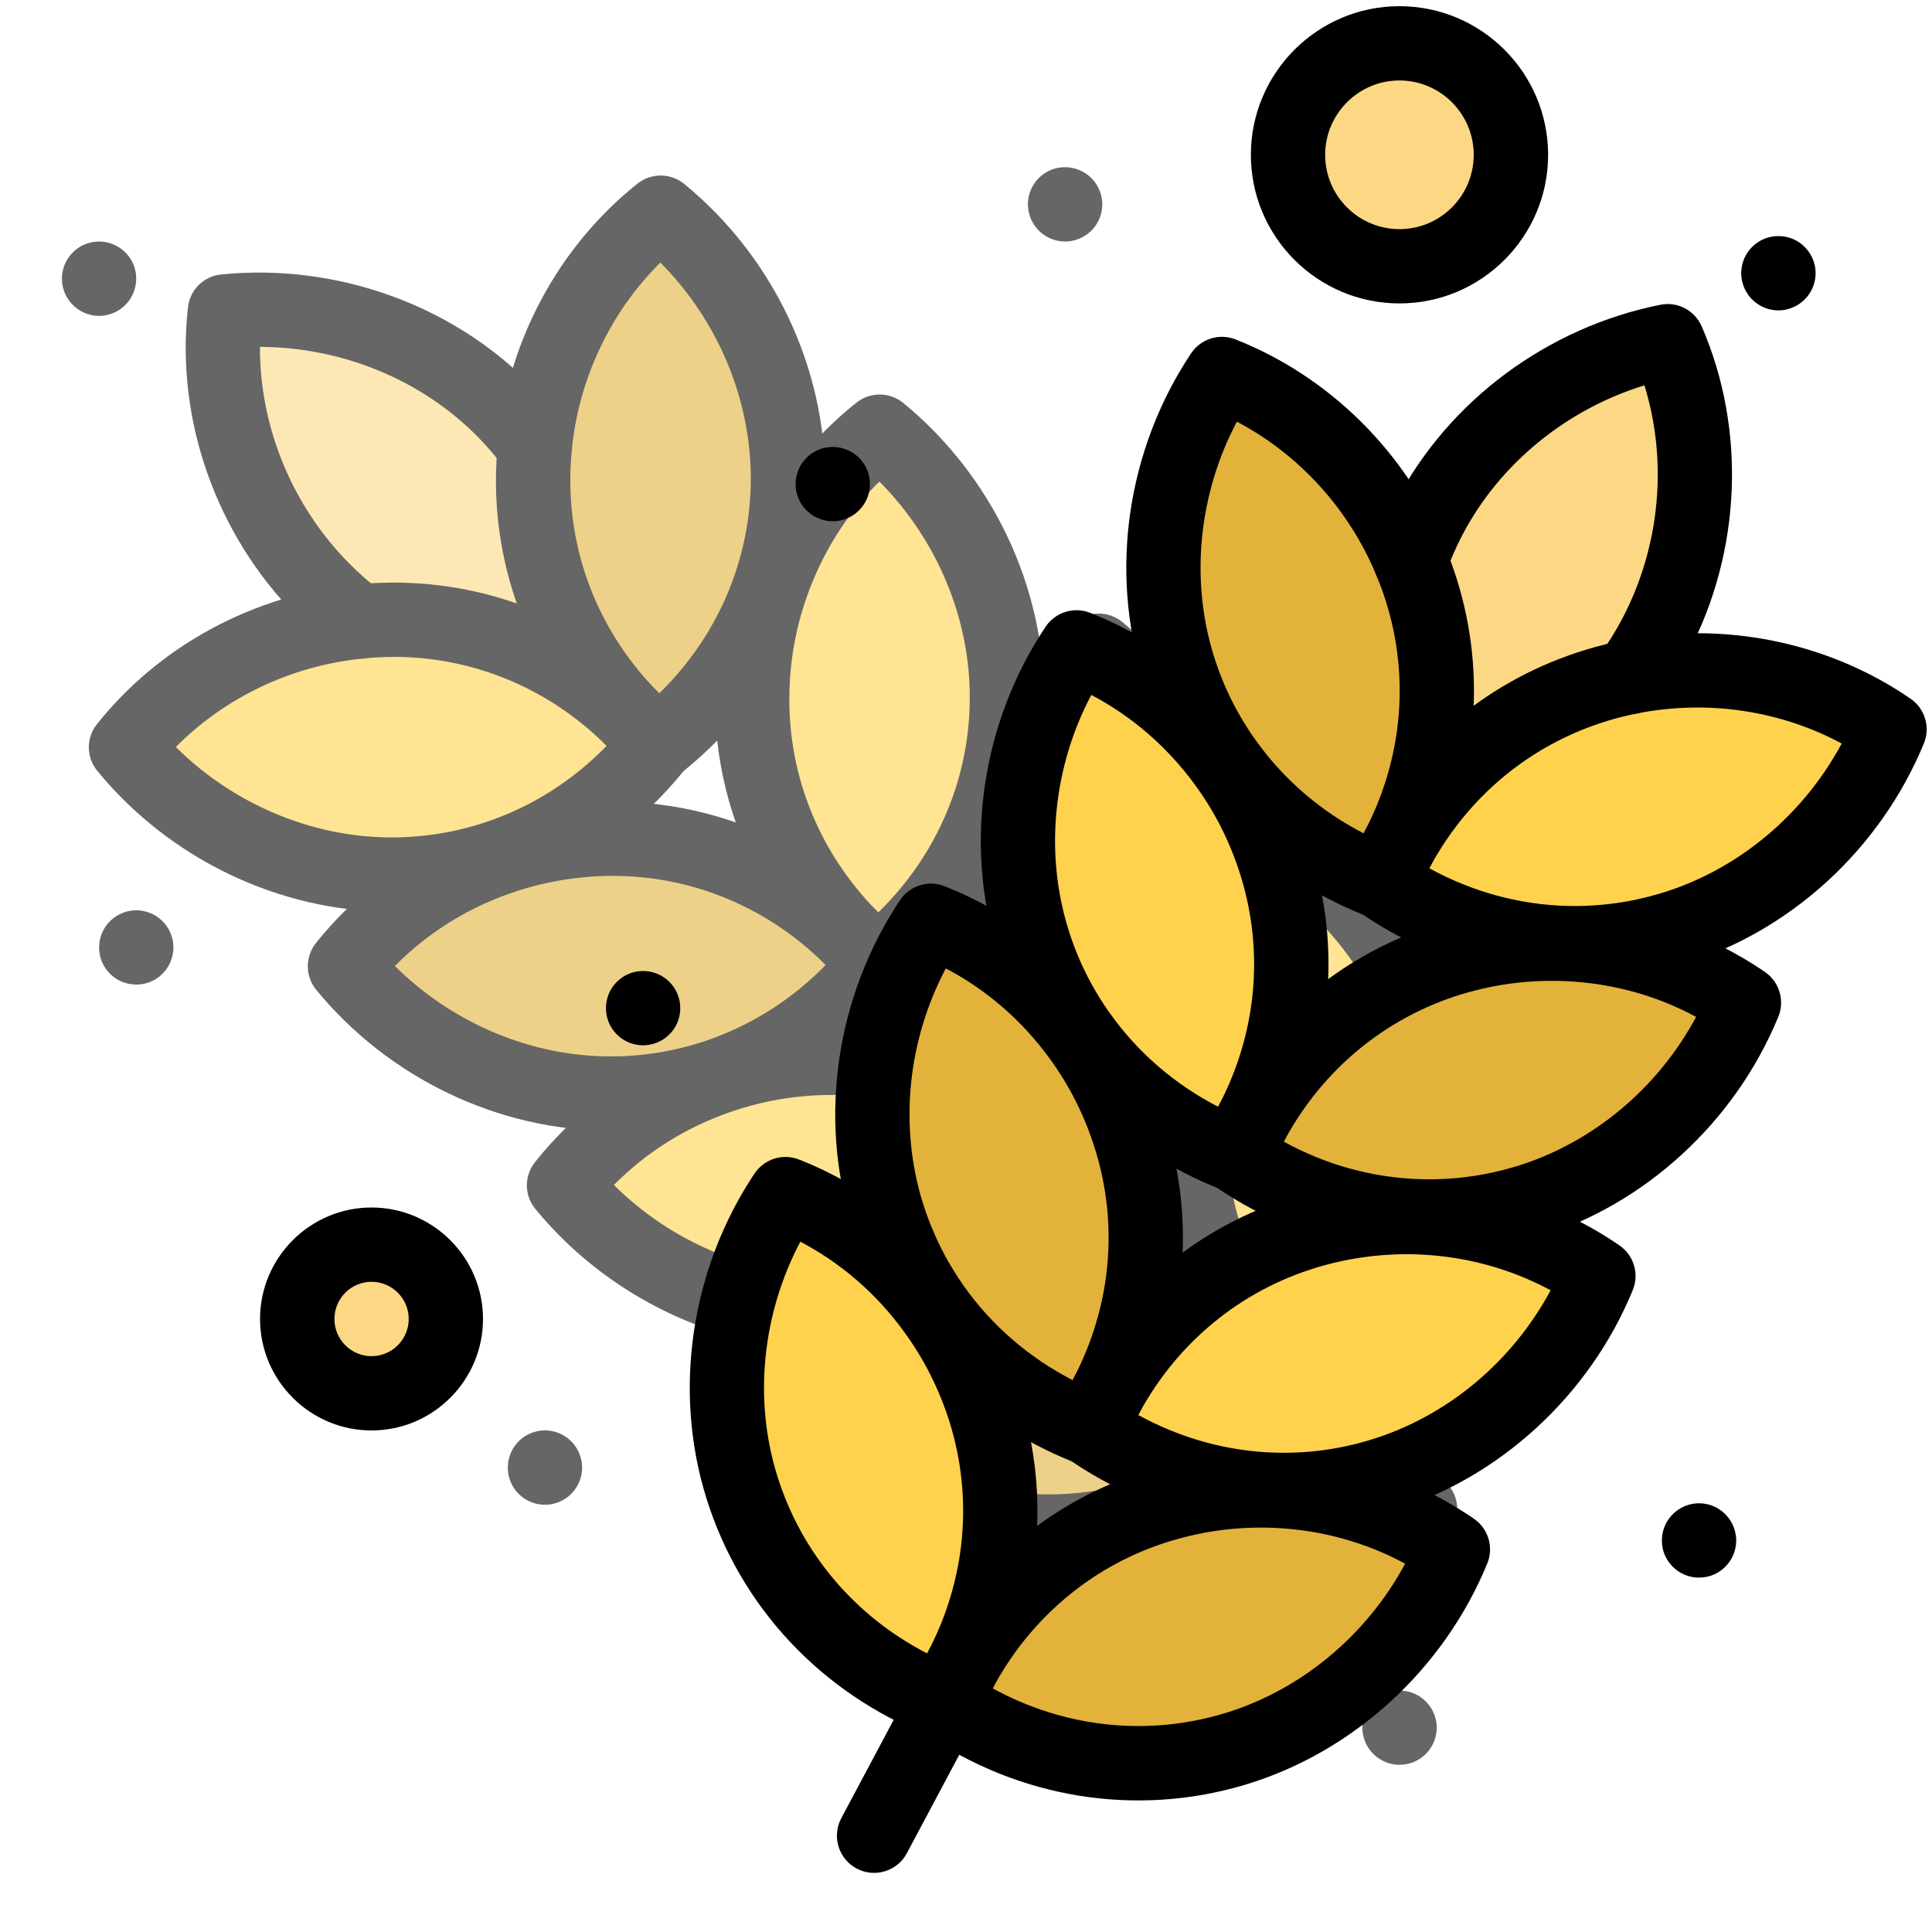 <svg xmlns="http://www.w3.org/2000/svg" width="20" height="20" viewBox="0 0 20 20" fill="none">
    <g clip-path="url(#clip0_10090_3211)">
        <path
            d="M14.487 2.756C15.125 2.756 15.641 2.24 15.641 1.603C15.641 0.965 15.125 0.449 14.487 0.449C13.85 0.449 13.334 0.965 13.334 1.603C13.334 2.24 13.85 2.756 14.487 2.756Z"
            fill="#FCD884" />
        <path
            d="M3.846 12.885C4.271 12.885 4.616 13.229 4.616 13.654C4.616 14.079 4.271 14.423 3.846 14.423C3.422 14.423 3.077 14.079 3.077 13.654C3.077 13.229 3.422 12.885 3.846 12.885Z"
            fill="#FCD884" />
        <g opacity="0.6">
            <path
                d="M6.839 2.202C7.641 2.858 8.164 3.874 8.156 4.972C8.154 5.35 8.091 5.713 7.977 6.054C7.759 6.703 7.352 7.27 6.821 7.693C6.721 7.611 6.626 7.525 6.536 7.433C5.901 6.79 5.513 5.914 5.519 4.952C5.52 4.841 5.526 4.731 5.537 4.621C5.631 3.654 6.111 2.781 6.839 2.202Z"
                fill="#E2B23B" />
            <path
                d="M5.519 4.952C5.513 5.914 5.901 6.79 6.536 7.433C5.892 6.799 5.017 6.41 4.055 6.416C3.942 6.417 3.83 6.422 3.719 6.434C3.586 6.334 3.46 6.223 3.34 6.102C2.568 5.321 2.211 4.252 2.328 3.224C3.359 3.121 4.447 3.469 5.219 4.251C5.335 4.369 5.44 4.492 5.536 4.621H5.537C5.525 4.731 5.52 4.841 5.519 4.952Z"
                fill="#FCD884" />
            <path
                d="M8.803 9.701C8.895 9.791 8.981 9.886 9.063 9.985C8.64 10.516 8.073 10.922 7.424 11.141C7.083 11.255 6.72 11.318 6.342 11.321C5.244 11.328 4.228 10.805 3.571 10.003C3.979 9.492 4.531 9.102 5.16 8.883C5.526 8.755 5.918 8.686 6.322 8.683C7.284 8.677 8.159 9.066 8.803 9.701Z"
                fill="#E2B23B" />
            <path
                d="M11.373 6.736C12.175 7.392 12.698 8.409 12.691 9.507C12.688 9.884 12.626 10.247 12.511 10.588C12.293 11.237 11.887 11.804 11.355 12.227C11.256 12.146 11.161 12.059 11.071 11.967C10.436 11.324 10.047 10.448 10.053 9.486C10.056 9.082 10.126 8.69 10.254 8.324C10.473 7.695 10.862 7.143 11.373 6.736Z"
                fill="#E2B23B" />
            <path
                d="M13.337 14.234C13.428 14.324 13.515 14.419 13.597 14.519C12.952 15.328 11.974 15.847 10.876 15.854C9.778 15.861 8.762 15.338 8.105 14.537C8.513 14.025 9.065 13.636 9.693 13.417C10.06 13.289 10.452 13.219 10.856 13.217C11.817 13.211 12.693 13.599 13.337 14.234Z"
                fill="#E2B23B" />
            <path
                d="M13.64 9.002C14.441 9.659 14.964 10.675 14.957 11.773C14.951 12.871 14.431 13.849 13.622 14.494C13.522 14.412 13.427 14.325 13.337 14.234C12.702 13.591 12.314 12.714 12.32 11.753C12.323 11.349 12.392 10.957 12.52 10.591C12.739 9.962 13.128 9.41 13.64 9.002Z"
                fill="#FFD24D" />
            <path
                d="M11.071 11.967C11.162 12.057 11.249 12.152 11.33 12.252C10.907 12.783 10.341 13.19 9.691 13.408C9.35 13.522 8.987 13.585 8.61 13.588C7.512 13.595 6.496 13.072 5.839 12.27C6.246 11.758 6.799 11.369 7.427 11.15C7.793 11.022 8.185 10.953 8.59 10.95C9.552 10.944 10.427 11.333 11.071 11.967Z"
                fill="#FFD24D" />
            <path
                d="M9.106 4.469C9.908 5.125 10.431 6.141 10.424 7.239C10.422 7.617 10.358 7.98 10.244 8.32C10.026 8.97 9.62 9.537 9.088 9.96C8.989 9.878 8.894 9.792 8.804 9.7C8.168 9.057 7.781 8.181 7.786 7.219C7.789 6.815 7.859 6.423 7.987 6.057C8.205 5.429 8.595 4.876 9.106 4.469Z"
                fill="#FFD24D" />
            <path
                d="M6.536 7.433C6.628 7.523 6.714 7.618 6.796 7.718C6.373 8.249 5.806 8.655 5.157 8.874C4.816 8.988 4.453 9.051 4.075 9.054C2.977 9.06 1.961 8.537 1.304 7.736C1.883 7.009 2.753 6.53 3.719 6.434C3.83 6.422 3.942 6.417 4.055 6.416C5.017 6.41 5.892 6.799 6.536 7.433Z"
                fill="#FFD24D" />
            <path
                d="M14.853 6.609C14.866 6.65 14.873 6.691 14.873 6.731C14.873 6.892 14.77 7.042 14.609 7.096C14.569 7.109 14.528 7.116 14.488 7.116C14.327 7.116 14.177 7.014 14.123 6.852C14.11 6.812 14.103 6.771 14.103 6.731C14.103 6.57 14.205 6.42 14.366 6.366C14.568 6.299 14.785 6.408 14.853 6.609Z"
                fill="black" />
            <path
                d="M14.853 17.763C14.866 17.804 14.873 17.844 14.873 17.885C14.873 18.046 14.77 18.196 14.609 18.25C14.569 18.263 14.528 18.269 14.488 18.269C14.327 18.269 14.177 18.167 14.123 18.006C14.11 17.966 14.103 17.925 14.103 17.884C14.103 17.724 14.205 17.574 14.366 17.52C14.568 17.453 14.785 17.562 14.853 17.763Z"
                fill="black" />
            <path
                d="M11.391 1.994C11.404 2.034 11.411 2.075 11.411 2.115C11.411 2.277 11.308 2.427 11.147 2.48C11.107 2.494 11.066 2.5 11.026 2.5C10.865 2.5 10.715 2.398 10.661 2.237C10.648 2.197 10.641 2.155 10.641 2.115C10.641 1.954 10.743 1.804 10.904 1.75C11.106 1.684 11.323 1.792 11.391 1.994Z"
                fill="black" />
            <path
                d="M6.006 15.071C6.02 15.111 6.026 15.152 6.026 15.192C6.026 15.354 5.924 15.504 5.763 15.557C5.723 15.571 5.682 15.577 5.641 15.577C5.48 15.577 5.33 15.475 5.276 15.314C5.263 15.274 5.257 15.233 5.257 15.192C5.257 15.031 5.359 14.881 5.52 14.827C5.721 14.76 5.939 14.869 6.006 15.071Z"
                fill="black" />
            <path
                d="M1.775 9.686C1.789 9.727 1.795 9.767 1.795 9.808C1.795 9.969 1.693 10.119 1.532 10.173C1.492 10.186 1.451 10.192 1.41 10.192C1.249 10.192 1.099 10.091 1.045 9.929C1.032 9.889 1.026 9.848 1.026 9.808C1.026 9.647 1.128 9.497 1.289 9.443C1.49 9.376 1.708 9.485 1.775 9.686Z"
                fill="black" />
            <path
                d="M1.391 2.763C1.404 2.804 1.41 2.844 1.41 2.885C1.41 3.046 1.308 3.196 1.147 3.25C1.107 3.263 1.066 3.27 1.026 3.27C0.865 3.27 0.715 3.167 0.661 3.007C0.647 2.966 0.641 2.926 0.641 2.885C0.641 2.724 0.743 2.574 0.904 2.52C1.106 2.453 1.323 2.562 1.391 2.763Z"
                fill="black" />
            <path
                d="M13.622 14.878C13.535 14.878 13.449 14.849 13.378 14.791C13.268 14.7 13.161 14.604 13.063 14.504C12.33 13.761 11.929 12.783 11.935 11.75C11.938 11.309 12.013 10.876 12.157 10.464C12.4 9.765 12.83 9.156 13.4 8.701C13.542 8.589 13.743 8.59 13.883 8.705C14.804 9.459 15.349 10.607 15.342 11.776C15.335 12.95 14.795 14.051 13.861 14.794C13.791 14.85 13.706 14.878 13.622 14.878ZM13.637 9.518C13.3 9.851 13.042 10.26 12.883 10.717C12.767 11.05 12.707 11.399 12.704 11.755C12.699 12.582 13.021 13.366 13.611 13.964C13.616 13.969 13.62 13.973 13.625 13.978C14.226 13.394 14.568 12.605 14.572 11.771C14.578 10.938 14.233 10.118 13.637 9.518Z"
                fill="black" />
            <path
                d="M10.855 16.239C9.695 16.239 8.557 15.694 7.808 14.781C7.693 14.641 7.692 14.439 7.804 14.297C8.259 13.727 8.869 13.297 9.568 13.054C9.979 12.91 10.412 12.835 10.854 12.832L10.877 12.832C11.9 12.832 12.869 13.233 13.607 13.96C13.707 14.059 13.804 14.165 13.895 14.275C14.009 14.415 14.011 14.617 13.898 14.758C13.154 15.692 12.054 16.232 10.879 16.239L10.855 16.239ZM8.622 14.534C9.217 15.125 10.03 15.47 10.855 15.47L10.874 15.47C11.708 15.464 12.497 15.123 13.082 14.522C13.077 14.518 13.072 14.513 13.068 14.508C12.474 13.923 11.696 13.601 10.877 13.601L10.858 13.601C10.502 13.604 10.153 13.664 9.821 13.78C9.363 13.939 8.954 14.197 8.622 14.534Z"
                fill="black" />
            <path
                d="M11.355 12.612C11.269 12.612 11.182 12.583 11.111 12.525C11.001 12.434 10.895 12.338 10.796 12.237C10.063 11.494 9.662 10.516 9.669 9.484C9.671 9.043 9.746 8.61 9.89 8.197C10.134 7.498 10.564 6.889 11.134 6.435C11.275 6.322 11.477 6.324 11.617 6.438C12.538 7.193 13.083 8.341 13.075 9.509C13.072 9.92 13.005 10.324 12.876 10.71C12.636 11.423 12.193 12.052 11.595 12.528C11.524 12.584 11.44 12.612 11.355 12.612ZM11.37 7.252C11.034 7.584 10.776 7.993 10.617 8.451C10.5 8.783 10.44 9.133 10.438 9.489C10.433 10.316 10.755 11.1 11.344 11.697C11.349 11.702 11.354 11.707 11.359 11.712C11.718 11.362 11.988 10.936 12.147 10.465C12.25 10.157 12.304 9.833 12.306 9.504C12.311 8.672 11.966 7.852 11.37 7.252Z"
                fill="black" />
            <path
                d="M8.588 13.973C7.429 13.973 6.29 13.427 5.541 12.514C5.426 12.374 5.425 12.173 5.538 12.031C5.991 11.461 6.601 11.031 7.3 10.787C7.713 10.643 8.146 10.569 8.587 10.566L8.611 10.565C9.633 10.565 10.603 10.966 11.341 11.694C11.441 11.792 11.537 11.898 11.628 12.008C11.743 12.149 11.744 12.35 11.631 12.492C11.154 13.09 10.526 13.533 9.813 13.773C9.426 13.903 9.022 13.97 8.612 13.972L8.588 13.973ZM6.355 12.267C6.95 12.858 7.763 13.203 8.588 13.203L8.607 13.203C8.935 13.201 9.259 13.148 9.568 13.044C10.039 12.885 10.465 12.616 10.815 12.256C10.81 12.251 10.806 12.246 10.801 12.242C10.207 11.657 9.43 11.335 8.611 11.335L8.592 11.335C8.236 11.337 7.887 11.397 7.554 11.514C7.096 11.673 6.687 11.931 6.355 12.267Z"
                fill="black" />
            <path
                d="M9.088 10.344C9.002 10.344 8.916 10.315 8.845 10.257C8.734 10.167 8.628 10.07 8.529 9.97C7.796 9.227 7.396 8.25 7.401 7.217C7.404 6.776 7.479 6.343 7.623 5.93C7.867 5.231 8.297 4.621 8.866 4.168C9.008 4.055 9.21 4.056 9.35 4.171C10.271 4.926 10.816 6.074 10.808 7.242C10.806 7.651 10.739 8.055 10.609 8.443C10.37 9.155 9.927 9.784 9.328 10.261C9.258 10.316 9.173 10.344 9.088 10.344ZM9.103 4.985C8.767 5.317 8.509 5.726 8.35 6.184C8.233 6.516 8.173 6.866 8.171 7.222C8.166 8.049 8.488 8.833 9.077 9.43C9.082 9.435 9.087 9.44 9.092 9.445C9.452 9.094 9.722 8.669 9.88 8.198C9.984 7.888 10.037 7.565 10.039 7.237C10.045 6.405 9.7 5.584 9.103 4.985Z"
                fill="black" />
            <path
                d="M6.32 11.705C5.161 11.705 4.022 11.16 3.274 10.247C3.159 10.107 3.157 9.905 3.27 9.763C3.725 9.193 4.334 8.763 5.033 8.52C5.445 8.376 5.878 8.301 6.32 8.298L6.343 8.298C7.366 8.298 8.335 8.699 9.073 9.427C9.173 9.525 9.27 9.631 9.36 9.742C9.475 9.882 9.476 10.083 9.364 10.225C8.887 10.823 8.259 11.266 7.546 11.505C7.158 11.635 6.754 11.703 6.344 11.705L6.32 11.705ZM4.088 10C4.682 10.591 5.496 10.936 6.32 10.936L6.339 10.936C6.668 10.934 6.991 10.88 7.301 10.776C7.772 10.618 8.197 10.348 8.548 9.989C8.543 9.984 8.538 9.979 8.533 9.975C7.94 9.389 7.162 9.067 6.343 9.067L6.325 9.067C5.968 9.07 5.619 9.13 5.287 9.246C4.829 9.405 4.42 9.663 4.088 10Z"
                fill="black" />
            <path
                d="M3.719 6.819C3.638 6.819 3.556 6.793 3.487 6.741C3.338 6.628 3.196 6.504 3.066 6.372C2.233 5.529 1.815 4.336 1.946 3.18C1.966 3 2.109 2.859 2.29 2.841C3.474 2.723 4.672 3.149 5.493 3.981C5.619 4.109 5.737 4.247 5.845 4.392C5.972 4.562 5.936 4.803 5.766 4.93C5.595 5.057 5.354 5.021 5.227 4.851C5.141 4.735 5.046 4.624 4.945 4.521C4.361 3.929 3.536 3.593 2.691 3.591C2.688 4.413 3.02 5.231 3.613 5.831C3.718 5.937 3.832 6.037 3.951 6.127C4.12 6.255 4.154 6.497 4.026 6.666C3.95 6.766 3.835 6.819 3.719 6.819Z"
                fill="black" />
            <path
                d="M6.821 8.077C6.734 8.077 6.648 8.048 6.577 7.991C6.467 7.9 6.361 7.803 6.262 7.703C5.529 6.96 5.128 5.982 5.134 4.95C5.135 4.825 5.142 4.702 5.154 4.582C5.257 3.528 5.784 2.55 6.599 1.901C6.741 1.788 6.943 1.789 7.083 1.904C8.004 2.658 8.549 3.806 8.541 4.975C8.538 5.386 8.471 5.79 8.341 6.176C8.102 6.888 7.659 7.517 7.061 7.994C6.99 8.05 6.906 8.077 6.821 8.077ZM6.836 2.718C6.321 3.228 5.991 3.919 5.919 4.659C5.91 4.756 5.904 4.855 5.904 4.955C5.899 5.781 6.221 6.566 6.81 7.163C6.815 7.168 6.82 7.173 6.824 7.178C7.184 6.827 7.454 6.402 7.612 5.931C7.716 5.623 7.77 5.299 7.772 4.97C7.777 4.138 7.432 3.317 6.836 2.718Z"
                fill="black" />
            <path
                d="M4.053 9.438C2.894 9.438 1.755 8.893 1.007 7.98C0.892 7.84 0.89 7.639 1.003 7.497C1.651 6.683 2.627 6.156 3.681 6.051C3.799 6.039 3.924 6.032 4.052 6.031L4.076 6.031C5.098 6.031 6.068 6.432 6.806 7.159C6.906 7.258 7.003 7.364 7.093 7.474C7.208 7.614 7.209 7.816 7.096 7.957C6.62 8.556 5.991 8.999 5.279 9.239C4.891 9.369 4.487 9.436 4.077 9.438L4.053 9.438ZM1.82 7.733C2.415 8.324 3.229 8.669 4.053 8.669L4.072 8.669C4.4 8.667 4.724 8.613 5.034 8.509C5.505 8.351 5.93 8.081 6.28 7.721C6.276 7.717 6.271 7.712 6.266 7.707C5.673 7.122 4.895 6.8 4.076 6.8L4.057 6.801C3.954 6.801 3.854 6.807 3.758 6.817C3.019 6.89 2.329 7.219 1.82 7.733Z"
                fill="black" />
            <path
                d="M14.701 16.008C14.602 16.008 14.504 15.97 14.429 15.895L13.325 14.791C13.174 14.64 13.174 14.397 13.325 14.247C13.475 14.097 13.718 14.097 13.868 14.247L14.973 15.351C15.123 15.501 15.123 15.745 14.973 15.895C14.898 15.97 14.799 16.008 14.701 16.008Z"
                fill="black" />
        </g>
        <path
            d="M3.846 14.808C3.21 14.808 2.692 14.29 2.692 13.654C2.692 13.018 3.21 12.5 3.846 12.5C4.482 12.5 5 13.018 5 13.654C5 14.29 4.482 14.808 3.846 14.808ZM3.846 13.269C3.634 13.269 3.462 13.442 3.462 13.654C3.462 13.866 3.634 14.039 3.846 14.039C4.058 14.039 4.231 13.866 4.231 13.654C4.231 13.442 4.058 13.269 3.846 13.269Z"
            fill="black" />
        <path
            d="M14.487 3.141C13.639 3.141 12.949 2.451 12.949 1.603C12.949 0.754 13.639 0.064 14.487 0.064C15.335 0.064 16.026 0.754 16.026 1.603C16.026 2.451 15.335 3.141 14.487 3.141ZM14.487 0.833C14.063 0.833 13.718 1.179 13.718 1.603C13.718 2.027 14.063 2.372 14.487 2.372C14.911 2.372 15.256 2.027 15.256 1.603C15.256 1.179 14.911 0.833 14.487 0.833Z"
            fill="black" />
        <path
            d="M12.651 3.871C12.076 4.733 11.872 5.858 12.2 6.906C12.312 7.266 12.478 7.596 12.687 7.888C13.085 8.445 13.639 8.869 14.271 9.118C14.342 9.011 14.408 8.901 14.467 8.787C14.887 7.986 15.002 7.035 14.716 6.117C14.683 6.011 14.645 5.907 14.602 5.805C14.23 4.907 13.516 4.213 12.651 3.871Z"
            fill="#E2B23B" />
        <path
            d="M14.716 6.117C15.002 7.035 14.887 7.986 14.467 8.787C14.898 7.992 15.622 7.365 16.544 7.089C16.652 7.057 16.761 7.03 16.87 7.009C16.968 6.874 17.057 6.731 17.136 6.58C17.646 5.608 17.675 4.481 17.264 3.532C16.247 3.735 15.308 4.386 14.799 5.359C14.722 5.505 14.657 5.654 14.603 5.805L14.603 5.805C14.645 5.907 14.683 6.011 14.716 6.117Z"
            fill="#FCD884" />
        <path
            d="M12.961 11.617C12.9 11.73 12.845 11.846 12.796 11.965C13.355 12.35 14.016 12.573 14.701 12.592C15.06 12.602 15.426 12.556 15.788 12.448C16.84 12.134 17.659 11.337 18.053 10.379C17.514 10.009 16.872 9.798 16.207 9.772C15.82 9.756 15.424 9.804 15.037 9.92C14.115 10.195 13.392 10.822 12.961 11.617Z"
            fill="#E2B23B" />
        <path
            d="M9.637 9.532C9.062 10.394 8.859 11.518 9.186 12.566C9.299 12.927 9.465 13.256 9.673 13.548C10.072 14.106 10.626 14.529 11.258 14.778C11.329 14.671 11.395 14.561 11.454 14.447C11.873 13.646 11.989 12.695 11.703 11.777C11.582 11.391 11.401 11.037 11.172 10.724C10.779 10.187 10.245 9.772 9.637 9.532Z"
            fill="#E2B23B" />
        <path
            d="M9.948 17.276C9.886 17.389 9.831 17.505 9.783 17.625C10.635 18.211 11.722 18.422 12.775 18.108C13.827 17.794 14.646 16.997 15.04 16.039C14.501 15.668 13.859 15.457 13.194 15.431C12.806 15.416 12.411 15.464 12.024 15.579C11.102 15.854 10.378 16.482 9.948 17.276Z"
            fill="#E2B23B" />
        <path
            d="M8.131 12.361C7.556 13.223 7.353 14.348 7.68 15.396C8.007 16.444 8.789 17.228 9.752 17.608C9.823 17.501 9.889 17.39 9.948 17.276C10.368 16.476 10.483 15.524 10.197 14.606C10.076 14.221 9.895 13.866 9.666 13.554C9.274 13.016 8.74 12.601 8.131 12.361Z"
            fill="#FFD24D" />
        <path
            d="M11.454 14.447C11.393 14.56 11.338 14.676 11.289 14.795C11.849 15.18 12.509 15.403 13.195 15.422C13.553 15.432 13.919 15.386 14.281 15.278C15.333 14.965 16.152 14.168 16.547 13.21C16.008 12.839 15.365 12.628 14.701 12.602C14.313 12.587 13.918 12.634 13.53 12.75C12.608 13.025 11.885 13.652 11.454 14.447Z"
            fill="#FFD24D" />
        <path
            d="M11.144 6.702C10.569 7.563 10.365 8.688 10.693 9.736C10.805 10.096 10.972 10.426 11.18 10.718C11.578 11.275 12.133 11.699 12.764 11.948C12.835 11.841 12.901 11.731 12.96 11.617C13.38 10.816 13.495 9.865 13.21 8.947C13.089 8.561 12.908 8.207 12.679 7.894C12.286 7.357 11.752 6.942 11.144 6.702Z"
            fill="#FFD24D" />
        <path
            d="M14.467 8.787C14.406 8.9 14.351 9.016 14.302 9.135C14.862 9.519 15.522 9.743 16.207 9.762C16.567 9.772 16.932 9.726 17.294 9.618C18.346 9.304 19.165 8.507 19.56 7.549C18.794 7.023 17.822 6.818 16.87 7.009C16.761 7.03 16.652 7.057 16.543 7.089C15.622 7.365 14.898 7.992 14.467 8.787Z"
            fill="#FFD24D" />
        <path
            d="M6.273 10.426C6.272 10.469 6.278 10.51 6.289 10.548C6.336 10.703 6.478 10.816 6.648 10.821C6.69 10.822 6.731 10.816 6.769 10.804C6.924 10.757 7.038 10.616 7.042 10.446C7.043 10.403 7.037 10.362 7.025 10.323C6.978 10.17 6.837 10.056 6.667 10.052C6.455 10.046 6.278 10.214 6.273 10.426Z"
            fill="black" />
        <path
            d="M8.236 5.002C8.235 5.044 8.241 5.085 8.253 5.124C8.3 5.278 8.441 5.391 8.611 5.396C8.653 5.397 8.695 5.391 8.733 5.379C8.887 5.332 9.001 5.191 9.005 5.021C9.006 4.979 9 4.937 8.989 4.899C8.942 4.745 8.8 4.631 8.631 4.627C8.418 4.621 8.242 4.789 8.236 5.002Z"
            fill="black" />
        <path
            d="M17.204 15.937C17.203 15.98 17.208 16.021 17.22 16.059C17.267 16.213 17.409 16.327 17.578 16.331C17.621 16.332 17.662 16.326 17.701 16.315C17.855 16.268 17.968 16.126 17.973 15.957C17.974 15.914 17.968 15.873 17.956 15.835C17.909 15.68 17.768 15.567 17.598 15.562C17.386 15.557 17.209 15.725 17.204 15.937Z"
            fill="black" />
        <path
            d="M18.025 2.818C18.024 2.861 18.03 2.902 18.042 2.94C18.089 3.094 18.23 3.208 18.4 3.213C18.443 3.214 18.484 3.208 18.522 3.196C18.676 3.149 18.79 3.008 18.795 2.838C18.796 2.795 18.79 2.755 18.778 2.716C18.731 2.562 18.59 2.448 18.42 2.444C18.207 2.438 18.031 2.606 18.025 2.818Z"
            fill="black" />
        <path
            d="M9.864 17.976C9.946 17.951 10.021 17.898 10.071 17.822C10.151 17.703 10.224 17.579 10.289 17.454C10.773 16.53 10.871 15.478 10.564 14.492C10.432 14.071 10.234 13.679 9.976 13.326C9.54 12.729 8.951 12.271 8.273 12.004C8.104 11.937 7.912 11.997 7.811 12.148C7.151 13.138 6.964 14.395 7.313 15.511C7.663 16.632 8.5 17.527 9.61 17.966C9.694 17.999 9.783 18.001 9.864 17.976ZM8.285 12.854C8.704 13.074 9.07 13.39 9.355 13.781C9.564 14.065 9.723 14.382 9.83 14.721C10.076 15.511 9.997 16.355 9.607 17.098C9.604 17.104 9.601 17.11 9.598 17.116C8.852 16.733 8.296 16.078 8.047 15.281C7.799 14.487 7.89 13.601 8.285 12.854Z"
            fill="black" />
        <path
            d="M12.908 18.47C14.017 18.131 14.947 17.277 15.396 16.186C15.465 16.018 15.408 15.825 15.258 15.722C14.657 15.309 13.948 15.076 13.209 15.047C12.773 15.03 12.337 15.085 11.914 15.211L11.892 15.218C10.914 15.516 10.103 16.182 9.61 17.093C9.543 17.217 9.481 17.347 9.427 17.479C9.358 17.646 9.416 17.839 9.565 17.942C10.549 18.618 11.758 18.813 12.885 18.477L12.908 18.47ZM14.546 16.187C14.149 16.926 13.472 17.493 12.683 17.734L12.665 17.739C11.865 17.978 11.011 17.881 10.277 17.478C10.28 17.472 10.283 17.466 10.286 17.46C10.683 16.727 11.333 16.192 12.116 15.953L12.134 15.948C12.475 15.846 12.827 15.802 13.179 15.816C13.663 15.835 14.129 15.962 14.546 16.187Z"
            fill="black" />
        <path
            d="M11.37 15.146C11.452 15.121 11.527 15.068 11.577 14.992C11.656 14.873 11.73 14.75 11.795 14.625C12.279 13.7 12.377 12.648 12.07 11.662C11.938 11.241 11.74 10.849 11.482 10.496C11.045 9.899 10.456 9.442 9.778 9.174C9.61 9.107 9.418 9.168 9.317 9.318C8.657 10.309 8.47 11.566 8.819 12.681C8.941 13.073 9.123 13.44 9.36 13.772C9.797 14.383 10.405 14.855 11.116 15.136C11.2 15.169 11.289 15.171 11.37 15.146ZM9.791 10.025C10.209 10.244 10.575 10.56 10.861 10.951C11.07 11.235 11.229 11.552 11.335 11.892C11.582 12.681 11.503 13.525 11.113 14.269C11.11 14.275 11.107 14.281 11.104 14.287C10.657 14.057 10.275 13.729 9.986 13.325C9.797 13.059 9.651 12.766 9.553 12.452C9.305 11.657 9.396 10.772 9.791 10.025Z"
            fill="black" />
        <path
            d="M14.414 15.64C15.523 15.302 16.453 14.448 16.902 13.356C16.971 13.188 16.914 12.995 16.765 12.893C16.165 12.48 15.456 12.247 14.716 12.218C14.279 12.2 13.843 12.255 13.421 12.381L13.398 12.388C12.42 12.687 11.61 13.353 11.116 14.264C11.049 14.387 10.988 14.517 10.933 14.649C10.864 14.816 10.922 15.009 11.071 15.112C11.702 15.545 12.433 15.786 13.184 15.807C13.592 15.818 13.999 15.764 14.391 15.647L14.414 15.64ZM16.052 13.357C15.656 14.096 14.979 14.664 14.19 14.904L14.171 14.91C13.857 15.004 13.532 15.047 13.205 15.038C12.709 15.024 12.223 14.89 11.783 14.648C11.786 14.642 11.789 14.636 11.792 14.631C12.189 13.898 12.839 13.363 13.622 13.124L13.64 13.118C13.982 13.017 14.333 12.972 14.686 12.986C15.17 13.005 15.636 13.133 16.052 13.357Z"
            fill="black" />
        <path
            d="M12.876 12.316C12.959 12.291 13.033 12.238 13.084 12.162C13.163 12.043 13.236 11.919 13.301 11.795C13.786 10.871 13.884 9.819 13.577 8.833C13.445 8.411 13.247 8.019 12.989 7.666C12.552 7.069 11.963 6.611 11.285 6.344C11.117 6.277 10.925 6.337 10.824 6.488C10.163 7.479 9.977 8.736 10.326 9.851C10.447 10.241 10.629 10.608 10.867 10.941C11.303 11.553 11.911 12.024 12.623 12.306C12.706 12.339 12.795 12.341 12.876 12.316ZM11.297 7.194C11.716 7.414 12.082 7.73 12.368 8.121C12.577 8.405 12.736 8.722 12.842 9.062C13.088 9.851 13.009 10.695 12.62 11.438C12.616 11.444 12.613 11.45 12.61 11.457C12.164 11.227 11.781 10.898 11.493 10.494C11.303 10.228 11.157 9.935 11.06 9.622C10.812 8.827 10.902 7.942 11.297 7.194Z"
            fill="black" />
        <path
            d="M15.921 12.81C17.029 12.471 17.959 11.617 18.409 10.526C18.478 10.358 18.42 10.165 18.271 10.062C17.67 9.65 16.961 9.416 16.222 9.387C15.786 9.37 15.35 9.425 14.927 9.551L14.904 9.558C13.926 9.856 13.116 10.523 12.623 11.434C12.556 11.557 12.494 11.687 12.44 11.819C12.371 11.987 12.428 12.18 12.578 12.282C13.208 12.715 13.938 12.955 14.69 12.976C15.099 12.988 15.505 12.934 15.898 12.817L15.921 12.81ZM17.558 10.527C17.162 11.266 16.485 11.833 15.696 12.074L15.678 12.079C15.363 12.173 15.038 12.216 14.711 12.207C14.215 12.194 13.729 12.06 13.289 11.818C13.293 11.812 13.296 11.806 13.299 11.801C13.695 11.068 14.345 10.533 15.129 10.293L15.146 10.288C15.488 10.186 15.84 10.142 16.192 10.156C16.675 10.175 17.142 10.302 17.558 10.527Z"
            fill="black" />
        <path
            d="M16.983 7.377C17.06 7.353 17.13 7.305 17.181 7.234C17.291 7.083 17.39 6.923 17.476 6.759C18.027 5.71 18.079 4.446 17.616 3.379C17.544 3.213 17.366 3.119 17.188 3.155C16.021 3.388 15 4.145 14.457 5.181C14.374 5.34 14.301 5.506 14.241 5.676C14.169 5.876 14.273 6.096 14.473 6.168C14.673 6.239 14.893 6.135 14.965 5.935C15.014 5.799 15.072 5.665 15.139 5.537C15.525 4.8 16.215 4.238 17.023 3.989C17.266 4.774 17.187 5.654 16.795 6.402C16.726 6.533 16.646 6.662 16.558 6.783C16.434 6.955 16.472 7.196 16.644 7.32C16.746 7.394 16.871 7.41 16.983 7.377Z"
            fill="black" />
        <path
            d="M14.383 9.486C14.466 9.461 14.54 9.408 14.59 9.332C14.67 9.213 14.743 9.09 14.808 8.965C15.292 8.04 15.39 6.988 15.083 6.002C15.046 5.884 15.003 5.767 14.957 5.657C14.551 4.678 13.761 3.897 12.791 3.514C12.623 3.447 12.431 3.507 12.33 3.658C11.67 4.648 11.483 5.905 11.832 7.021C11.954 7.413 12.137 7.78 12.374 8.112C12.81 8.723 13.417 9.195 14.129 9.476C14.213 9.509 14.302 9.511 14.383 9.486ZM12.804 4.365C13.445 4.702 13.962 5.267 14.247 5.953C14.285 6.043 14.319 6.136 14.349 6.232C14.595 7.021 14.516 7.865 14.126 8.608C14.123 8.614 14.12 8.621 14.117 8.627C13.67 8.397 13.288 8.068 13 7.664C12.81 7.399 12.664 7.106 12.566 6.792C12.318 5.997 12.409 5.112 12.804 4.365Z"
            fill="black" />
        <path
            d="M17.427 9.98C18.536 9.642 19.466 8.788 19.916 7.696C19.985 7.528 19.927 7.335 19.778 7.233C18.921 6.643 17.834 6.424 16.795 6.632C16.678 6.654 16.556 6.684 16.434 6.721L16.411 6.728C15.433 7.026 14.623 7.692 14.129 8.604C14.062 8.727 14.001 8.857 13.947 8.989C13.878 9.156 13.935 9.349 14.085 9.452C14.715 9.885 15.446 10.125 16.197 10.147C16.606 10.158 17.012 10.104 17.405 9.987L17.427 9.98ZM19.065 7.697C18.669 8.436 17.992 9.003 17.203 9.244L17.184 9.25C16.87 9.343 16.545 9.387 16.218 9.378C15.722 9.364 15.236 9.23 14.796 8.988C14.799 8.982 14.802 8.976 14.806 8.97C15.202 8.238 15.852 7.703 16.636 7.464L16.654 7.458C16.752 7.429 16.85 7.405 16.944 7.386C17.673 7.241 18.429 7.354 19.065 7.697Z"
            fill="black" />
        <path
            d="M9.161 19.371C9.255 19.342 9.338 19.278 9.388 19.184L10.122 17.805C10.222 17.618 10.151 17.385 9.963 17.285C9.776 17.185 9.543 17.256 9.443 17.444L8.709 18.822C8.609 19.01 8.68 19.243 8.868 19.343C8.962 19.393 9.067 19.4 9.161 19.371Z"
            fill="black" />
    </g>
    <defs>
        <clipPath id="clip0_10090_3211">
            <rect width="20" height="20" fill="white" />
        </clipPath>
    </defs>
</svg>